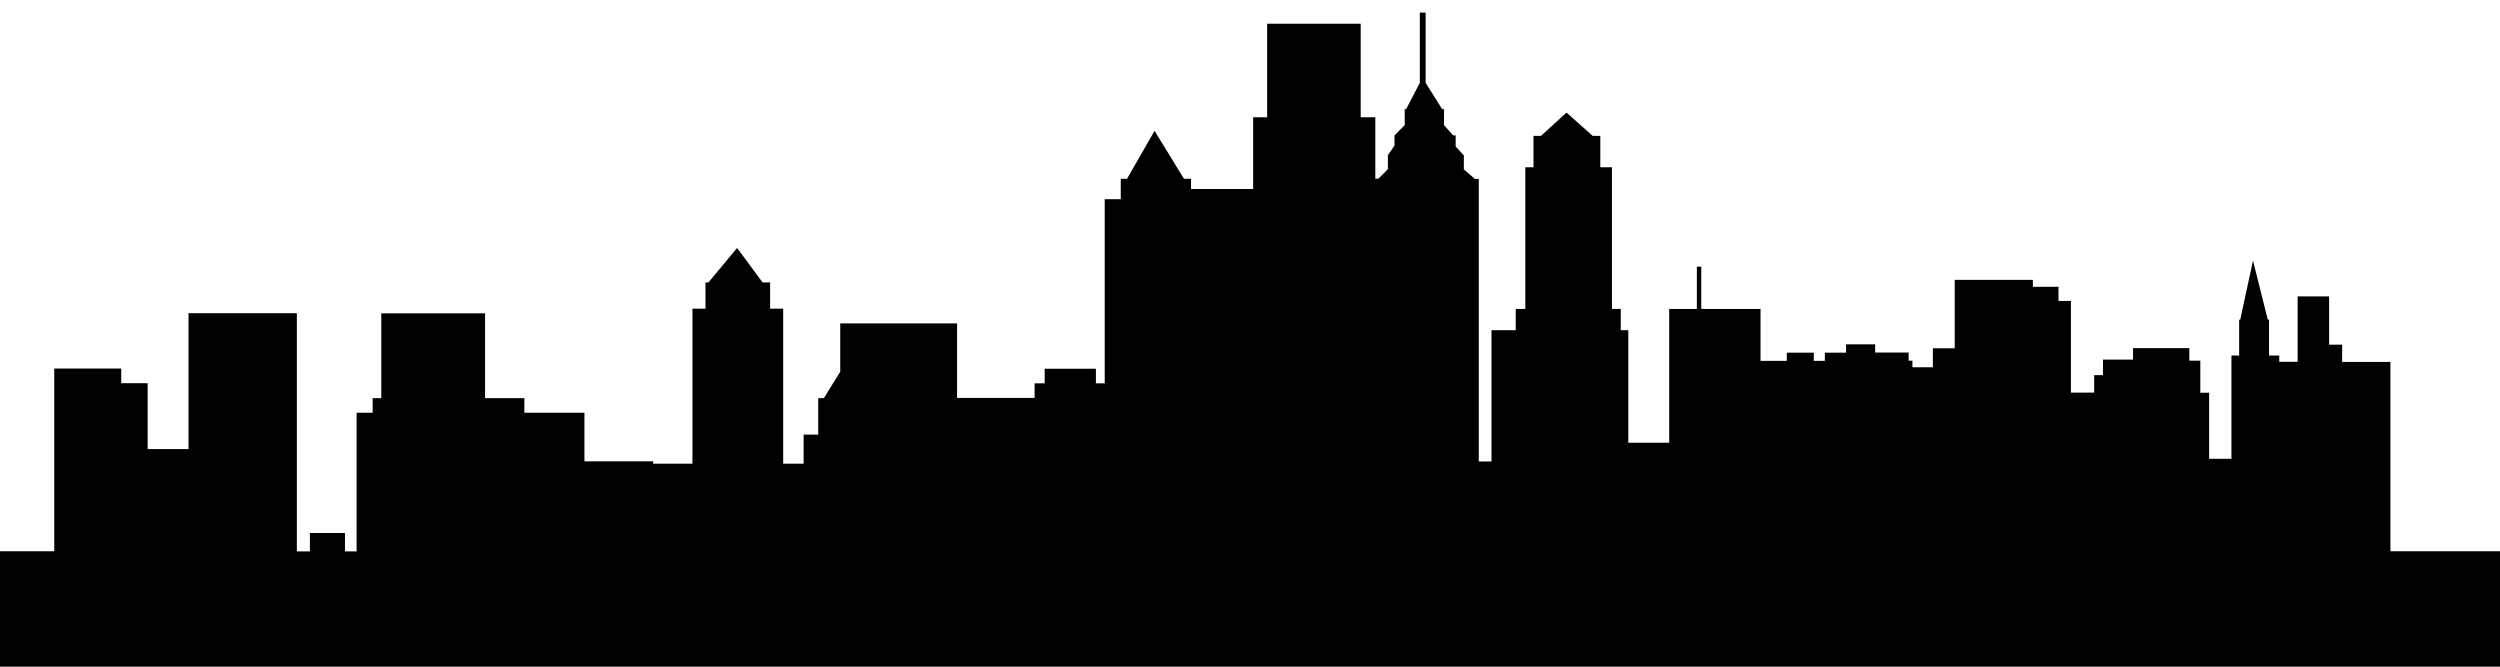 <?xml version="1.0" encoding="utf-8"?>
<!-- Generator: Adobe Illustrator 18.0.0, SVG Export Plug-In . SVG Version: 6.00 Build 0)  -->
<!DOCTYPE svg PUBLIC "-//W3C//DTD SVG 1.1//EN" "http://www.w3.org/Graphics/SVG/1.1/DTD/svg11.dtd">
<svg version="1.1" id="Слой_1" xmlns="http://www.w3.org/2000/svg" xmlns:xlink="http://www.w3.org/1999/xlink" x="0px" y="0px"
	 viewBox="0 447 1590 424.1" enable-background="new 0 447 1590 424.1" xml:space="preserve">
<path fill="#000000"    d="M1520.3,797.8V677.2h-30.7v-11h-8.3v-30.7h-20v41.6
	h-11.7v-4h-6.5v-22.8h-0.8l-9.4-37.6l-8.1,37.6h-0.7v22.8h-4.9v65.7H1405v-42h-5.6v-20.4h-7v-8h-35.8v7.3h-19.1v9.9h-5.6v11.1h-14.8
	v-58.3h-7.9v-9h-16.3v-4.4h-49.7v43.5h-13.9v12.1h-13v-4.2h-2.4v-5.2h-21.3V666h-18.5v5.3h-13.5v5.2h-7v-5.2h-17.2v5.2h-16.7v-33
	H1082v-26.9h-2.8v26.9h-17.6v85.1h-26V657h-4.8v-13.5h-5.6v-90.1h-7.4v-20h-4.9l-16.6-14.8l-16.2,14.8h-4.8v20h-5.2v90.1h-6.1V657
	h-15.4v83.5h-8.1V560.8H938l-7-6.1v-8.9l-5.2-5.6v-5.2v-1.9h-1.6l-5.8-6.5v-8.3v-1.9h-1.2l-10.5-16.7v-44.7H903v44.7l-8.7,16.7h-0.9
	v1.9v8.3l-6.5,6.5v6.5l-4.2,6.1v8.9l-6.1,6.1h-1.9v-39.1h-9.3v-59.5h-59.5v59.5H797v45.6h-39.5v-6.5H753l-18.7-30.5l-17.5,30.5h-4
	v13h-10.2v117.1h-5.6v-9.3h-32.6v9.3H658v9.3h-49.3v-47.4h-74.3v30.7L524,700.2h-3.6v23.2h-9.3v18.5h-13v-98.6h-8.3v-16.7h-4.8
	l-16.2-21.9l-18.2,21.9h-1.9v16.7h-8.3v98.6h-25v-1.5h-43.7v-30.9h-38.2v-9.3h-25v-53.9h-66v53.9H237v9.3h-10.2v88.2h-7.4v-11.7
	h-22.3v11.7h-8.3V646.2h-68.9v86.4h-26v-41.9H77.1v-9.3H34.5v116.2H0v73.4h1160.6h13.5H1590v-73.4h-69.7V797.8z"/>
</svg>
